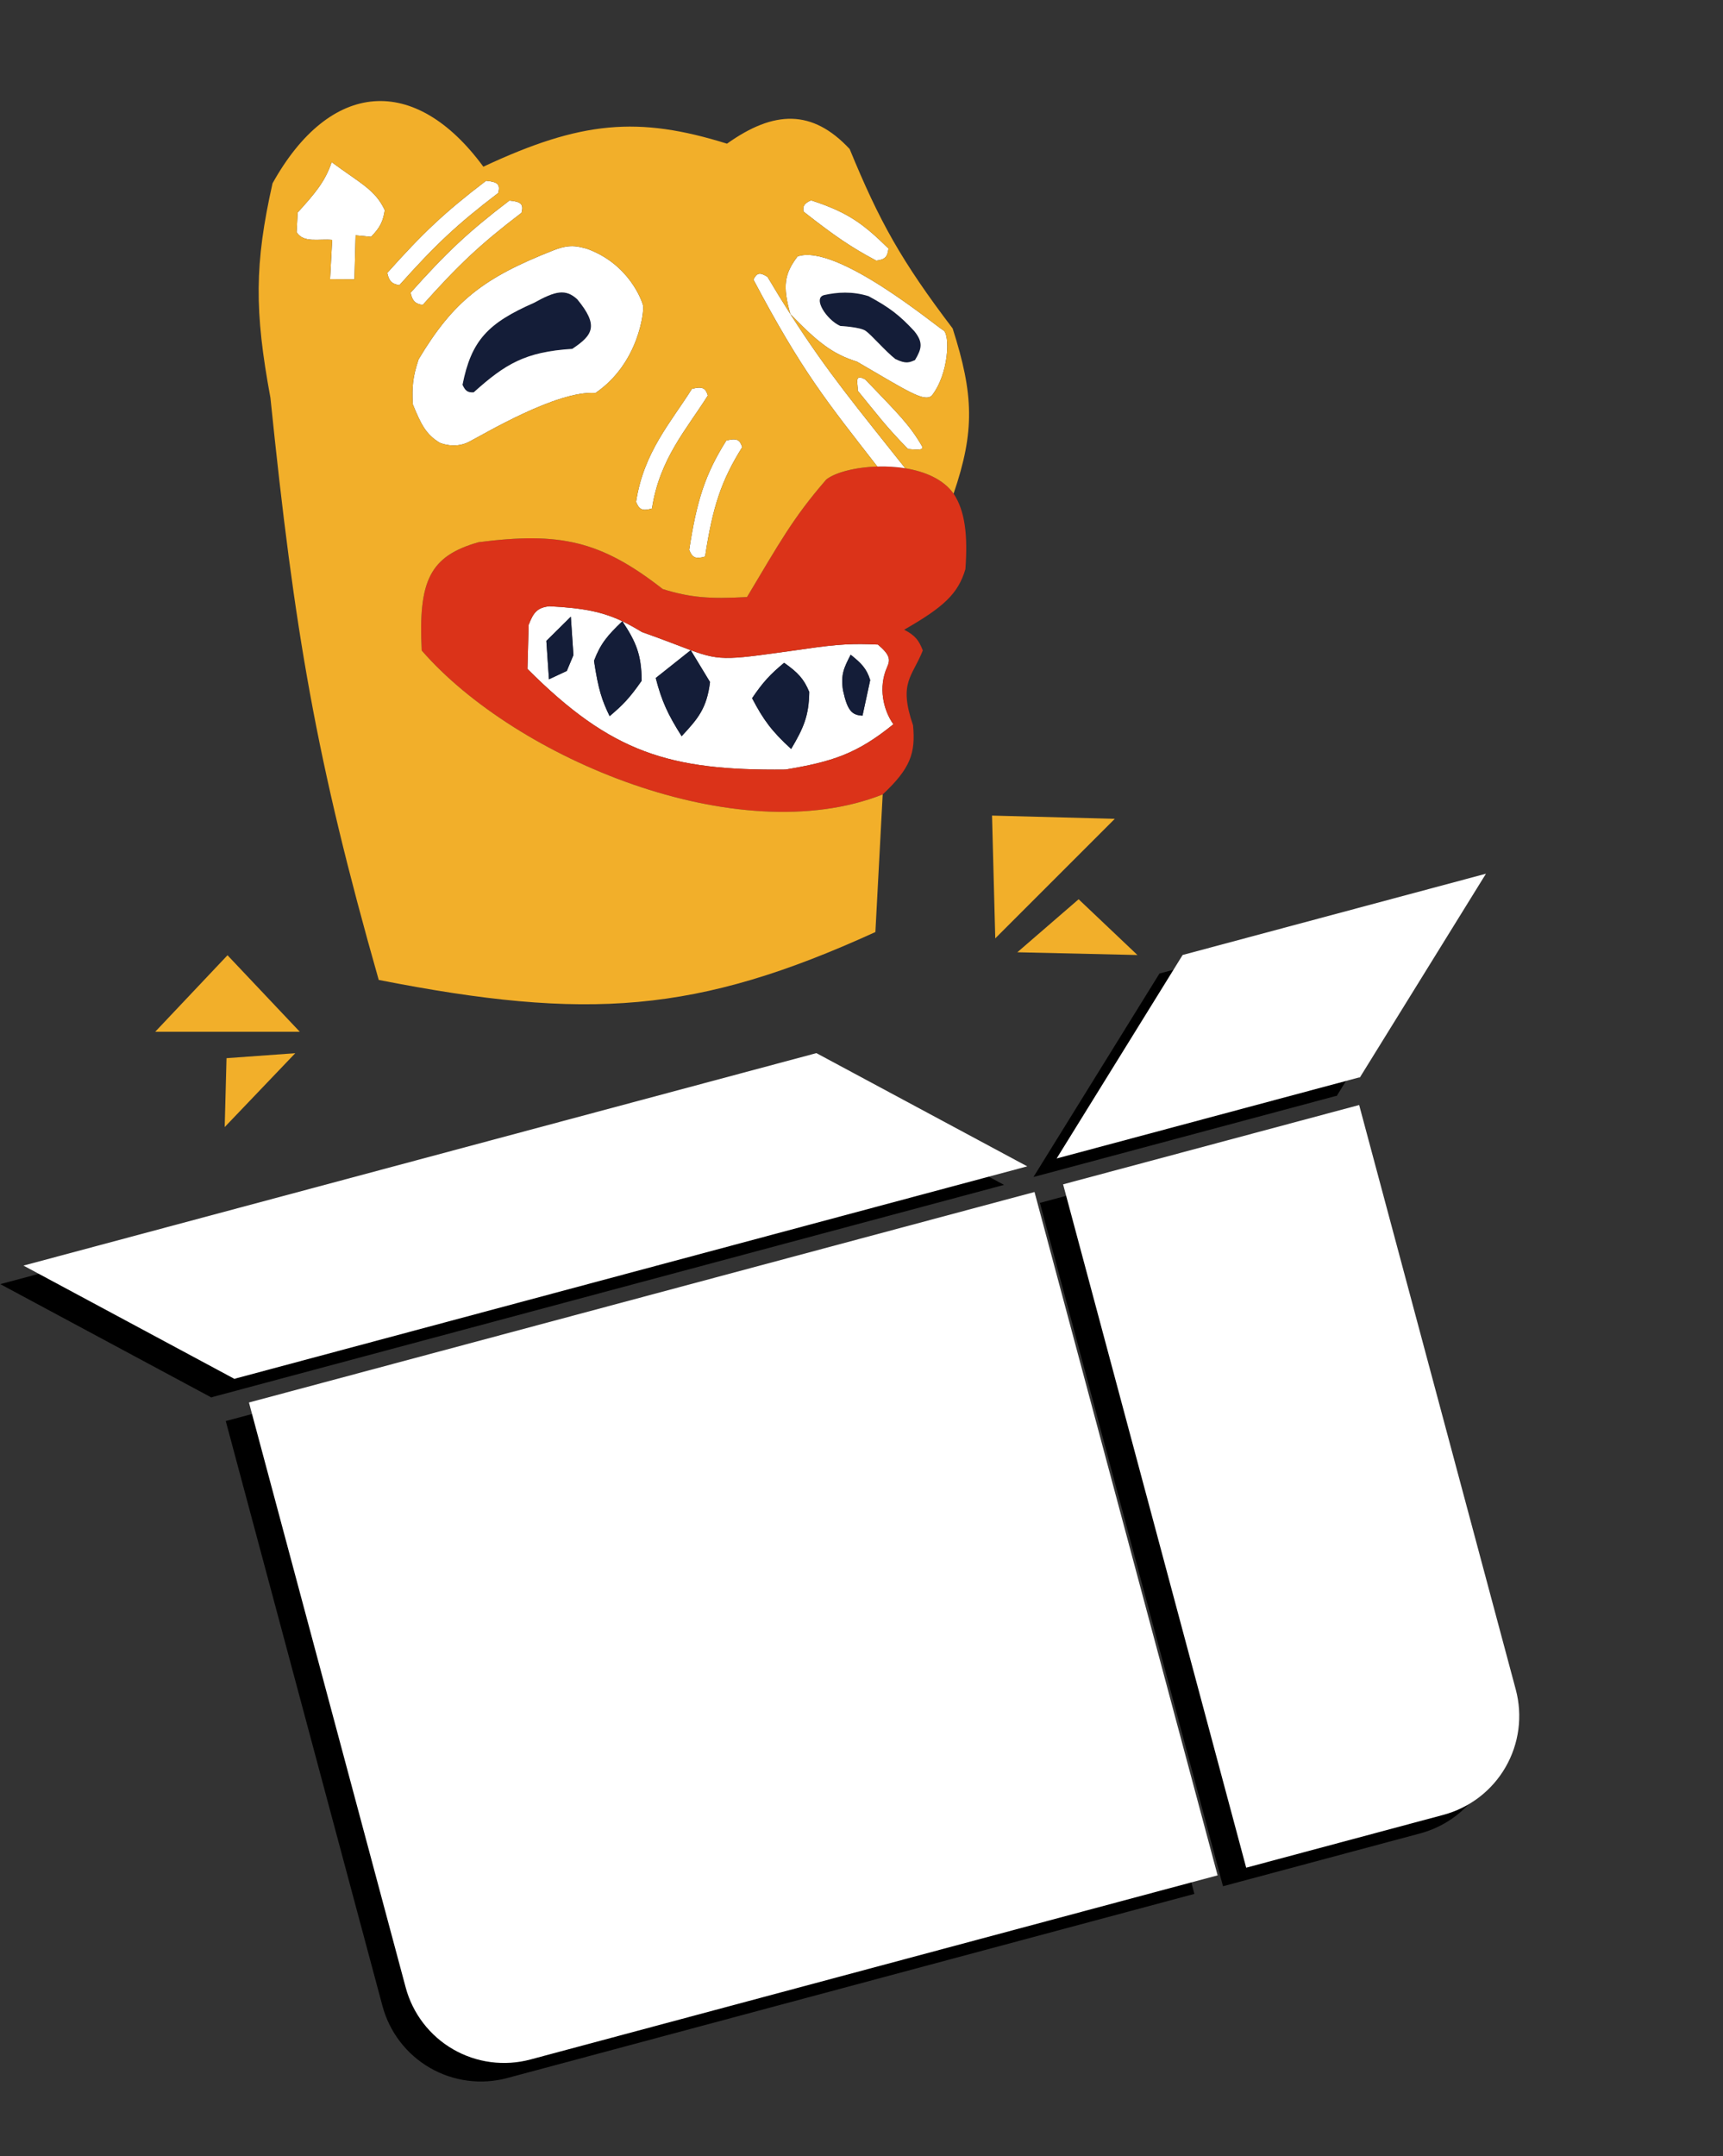 <svg width="91.5" height="114.5" viewBox="0 0 183 229" fill="none" xmlns="http://www.w3.org/2000/svg">
<rect x="0" y="0" width="183" height="229" fill="#333333" stroke="none"/>
<path d="M49.123 40.865C50.059 36.144 51.828 34.307 56.73 32.154C58.998 30.893 60.075 30.65 61.308 31.781C63.62 34.582 62.985 35.582 60.782 37.05C55.783 37.364 53.665 38.656 50.312 41.667C49.662 41.699 49.425 41.523 49.123 40.865Z" fill="#141D38"/>
<path d="M89.246 34.618C89.246 34.618 91.334 34.728 91.929 35.129C92.523 35.531 94.058 37.324 95.096 38.13C96.241 38.682 96.57 38.499 97.184 38.241C97.891 37.044 98.085 36.371 97.101 35.157C95.552 33.489 94.499 32.667 92.247 31.451C90.501 30.91 88.92 31.033 87.572 31.327C86.225 31.62 87.837 34.011 89.246 34.618Z" fill="#141D38"/>
<path fill-rule="evenodd" clip-rule="evenodd" d="M49.786 46.935C51.329 46.151 59.164 41.432 63.244 41.737C67.897 38.556 68.405 32.985 68.308 32.487C68.211 31.99 66.832 28.041 62.332 26.416C61.278 26.148 60.52 25.897 58.75 26.596C51.373 29.496 48.169 31.966 44.462 38.155C43.834 40.038 43.752 41.081 43.839 42.925C44.701 45.026 45.223 46.131 46.702 47.018C46.702 47.018 48.243 47.72 49.786 46.935ZM56.73 32.154C51.828 34.307 50.059 36.144 49.123 40.865C49.425 41.523 49.662 41.699 50.312 41.667C53.665 38.656 55.783 37.364 60.782 37.05C62.985 35.582 63.62 34.582 61.308 31.781C60.075 30.65 58.998 30.893 56.73 32.154Z" fill="white"/>
<path fill-rule="evenodd" clip-rule="evenodd" d="M100.186 35.075C99.445 34.67 88.84 25.798 84.71 27.233C83.32 29.059 83.093 30.368 83.944 33.359C86.856 36.352 88.423 37.601 91.016 38.407C96.412 41.544 98.115 42.711 98.954 42.03C100.799 39.708 100.926 35.479 100.186 35.075ZM91.929 35.129C91.334 34.728 89.246 34.618 89.246 34.618C87.837 34.011 86.225 31.62 87.572 31.327C88.92 31.033 90.501 30.91 92.247 31.451C94.499 32.667 95.552 33.489 97.101 35.157C98.085 36.371 97.891 37.044 97.184 38.241C96.57 38.499 96.241 38.682 95.096 38.13C94.058 37.324 92.523 35.531 91.929 35.129Z" fill="white"/>
<path fill-rule="evenodd" clip-rule="evenodd" d="M93.241 68.454C90.643 68.332 89.005 68.404 85.578 68.909C77.345 70.055 76.688 70.272 73.362 69.052L75.413 72.435C75.063 75.248 74.131 76.32 72.397 78.187C70.942 75.881 70.292 74.511 69.645 72.006L73.362 69.052C72.153 68.608 70.589 67.973 68.18 67.124C67.447 66.681 66.776 66.302 66.1 65.979C67.579 68.206 68.13 69.558 68.152 72.296C66.843 74.185 66.092 74.92 64.749 76.057C63.951 74.408 63.549 73.274 63.09 70.18C63.752 68.421 64.477 67.517 66.1 65.979C64.12 65.034 62.093 64.569 58.346 64.386C57.014 64.532 56.639 65.105 56.147 66.363L56.022 71.037C64.929 79.956 71.1 81.86 83.42 81.727C88.384 80.899 91 80.071 94.886 76.916C93.814 75.419 93.256 72.983 94.222 70.846C94.586 70.034 94.515 69.535 93.241 68.454ZM79.88 74.15C81.067 72.398 81.828 71.599 83.282 70.389C84.781 71.443 85.385 72.12 85.952 73.486C85.915 76.028 85.343 77.317 84.029 79.542C81.966 77.655 81.082 76.455 79.88 74.15ZM90.35 69.532C89.66 70.873 89.274 71.625 89.534 73.307C90.015 75.546 90.519 75.948 91.608 76.003L92.424 72.228C92.041 70.998 91.492 70.448 90.35 69.532ZM60.905 69.572L60.199 71.258L58.304 72.143L58.028 68.064L60.628 65.493L60.905 69.572Z" fill="white"/>
<path fill-rule="evenodd" clip-rule="evenodd" d="M93.751 84.369C96.699 81.605 97.257 79.986 96.974 77.027C95.401 72.438 96.909 71.895 98.011 69.076C97.601 68.045 97.263 67.52 96.034 66.877C100.216 64.475 101.755 63.074 102.535 60.448C102.803 56.825 102.494 54.248 101.281 52.426C100.194 50.902 98.248 50.073 96.144 49.73C95.167 49.571 94.156 49.516 93.181 49.546C90.847 49.617 88.72 50.17 87.765 50.92C84.194 55.026 82.739 57.739 79.341 63.406C75.265 63.626 73.304 63.456 70.393 62.562C63.787 57.401 59.453 56.476 50.823 57.583C45.676 59.058 44.408 61.622 44.792 69.087C54.777 80.578 78.398 90.452 93.751 84.369ZM85.578 68.909C89.005 68.404 90.643 68.332 93.241 68.454C94.515 69.535 94.586 70.034 94.222 70.846C93.256 72.983 93.814 75.419 94.886 76.916C91 80.071 88.384 80.899 83.42 81.727C71.1 81.86 64.929 79.956 56.022 71.037L56.147 66.363C56.639 65.105 57.014 64.532 58.346 64.386C62.093 64.569 64.12 65.034 66.1 65.979C66.776 66.302 67.447 66.681 68.18 67.124C70.589 67.973 72.153 68.608 73.362 69.052C76.688 70.272 77.345 70.055 85.578 68.909Z" fill="#DB3319"/>
<path d="M73.362 69.052L69.645 72.006C70.292 74.511 70.942 75.881 72.397 78.187C74.131 76.32 75.063 75.248 75.413 72.435L73.362 69.052Z" fill="#141D38"/>
<path d="M63.09 70.18C63.549 73.274 63.951 74.408 64.749 76.057C66.092 74.92 66.843 74.185 68.152 72.296C68.13 69.558 67.579 68.206 66.1 65.979C64.477 67.517 63.752 68.421 63.09 70.18Z" fill="#141D38"/>
<path d="M60.199 71.258L60.905 69.572L60.628 65.493L58.028 68.064L58.304 72.143L60.199 71.258Z" fill="#141D38"/>
<path d="M83.282 70.389C81.828 71.599 81.067 72.398 79.88 74.15C81.082 76.455 81.966 77.655 84.029 79.542C85.343 77.317 85.915 76.028 85.952 73.486C85.385 72.12 84.781 71.443 83.282 70.389Z" fill="#141D38"/>
<path d="M89.534 73.307C89.274 71.625 89.66 70.873 90.35 69.532C91.492 70.448 92.041 70.998 92.424 72.228L91.608 76.003C90.519 75.948 90.015 75.546 89.534 73.307Z" fill="#141D38"/>
<path d="M73.201 58.4C74.005 53.113 74.916 50.336 77.143 46.785C78.353 46.476 78.591 46.768 78.83 47.49C76.604 51.042 75.692 53.818 74.888 59.105C73.887 59.404 73.522 59.23 73.201 58.4Z" fill="white"/>
<path d="M67.558 53.297C68.362 48.01 71.266 44.847 73.492 41.295C74.703 40.987 74.94 41.278 75.18 42.001C72.953 45.552 70.049 48.716 69.246 54.002C68.244 54.301 67.879 54.127 67.558 53.297Z" fill="white"/>
<path d="M80.021 29.695C85.216 39.504 87.819 42.646 93.181 49.546C94.156 49.516 95.167 49.571 96.144 49.73C91.152 43.427 87.916 39.584 83.944 33.359C83.168 32.144 82.365 30.837 81.515 29.404C80.696 28.884 80.382 28.968 80.021 29.695Z" fill="white"/>
<path d="M97.93 47.395C96.611 45.112 95.415 43.966 91.901 40.301C90.658 39.624 91.152 40.74 91.099 41.49C93.258 44.126 93.985 45.16 96.437 47.685C97.847 47.826 98.059 47.727 97.93 47.395Z" fill="white"/>
<path d="M86.135 21.274C90.197 22.582 91.787 23.876 94.364 26.391C94.266 27.277 93.998 27.574 93.063 27.677C90.374 26.246 88.658 25.07 85.332 22.463C85.255 21.871 85.416 21.605 86.135 21.274Z" fill="white"/>
<path d="M43.605 31.089C47.387 26.86 49.665 24.682 54.103 21.3C55.377 21.408 55.625 21.717 55.389 22.6C50.951 25.982 48.673 28.159 44.891 32.389C44.109 32.255 43.808 31.99 43.605 31.089Z" fill="white"/>
<path d="M41.129 28.987C44.911 24.758 47.189 22.58 51.627 19.198C52.901 19.306 53.149 19.615 52.913 20.498C48.475 23.88 46.197 26.058 42.415 30.287C41.633 30.153 41.332 29.888 41.129 28.987Z" fill="white"/>
<path d="M37.644 29.664L35.058 29.65L35.279 25.474C33.868 25.333 32.243 25.842 31.504 24.658L31.614 22.57C33.441 20.558 34.535 19.284 35.225 17.22C38.295 19.49 39.852 20.143 40.867 22.322C40.678 23.504 40.398 24.141 39.404 25.153L37.769 24.991L37.644 29.664Z" fill="white"/>
<path fill-rule="evenodd" clip-rule="evenodd" d="M40.225 104.07C62.385 108.423 74.006 107.636 92.975 98.984L93.751 84.369C78.398 90.452 54.777 80.578 44.792 69.087C44.408 61.622 45.676 59.058 50.823 57.583C59.453 56.476 63.787 57.401 70.393 62.562C73.304 63.456 75.265 63.626 79.341 63.406C82.739 57.739 84.194 55.026 87.765 50.92C88.72 50.17 90.847 49.617 93.181 49.546C87.819 42.646 85.216 39.504 80.021 29.695C80.382 28.968 80.696 28.884 81.515 29.404C82.365 30.837 83.168 32.144 83.944 33.359C83.093 30.368 83.32 29.059 84.71 27.233C88.84 25.798 99.445 34.67 100.186 35.075C100.926 35.479 100.799 39.708 98.954 42.03C98.115 42.711 96.412 41.544 91.016 38.407C88.423 37.601 86.856 36.352 83.944 33.359C87.916 39.584 91.152 43.427 96.144 49.73C98.248 50.073 100.194 50.902 101.281 52.426C103.551 45.779 103.423 41.903 101.181 34.881C95.735 27.712 93.406 23.526 90.242 15.826C86.273 11.576 82.207 11.705 77.214 15.259C67.791 12.319 61.733 12.831 51.337 17.704C44.075 7.824 35.072 8.467 28.945 19.473C27.022 28.044 27.019 33.037 28.722 42.247C31.27 67.106 33.579 80.721 40.225 104.07ZM77.143 46.785C74.916 50.336 74.005 53.113 73.201 58.4C73.522 59.23 73.887 59.404 74.888 59.105C75.692 53.818 76.604 51.042 78.83 47.49C78.591 46.768 78.353 46.476 77.143 46.785ZM73.492 41.295C71.266 44.847 68.362 48.01 67.558 53.297C67.879 54.127 68.244 54.301 69.246 54.002C70.049 48.716 72.953 45.552 75.18 42.001C74.94 41.278 74.703 40.987 73.492 41.295ZM63.244 41.737C59.164 41.432 51.329 46.151 49.786 46.935C48.243 47.72 46.702 47.018 46.702 47.018C45.223 46.131 44.701 45.026 43.839 42.925C43.752 41.081 43.834 40.038 44.462 38.155C48.169 31.966 51.373 29.496 58.75 26.596C60.52 25.897 61.278 26.148 62.332 26.416C66.832 28.041 68.211 31.99 68.308 32.487C68.405 32.985 67.897 38.556 63.244 41.737ZM54.103 21.3C49.665 24.682 47.387 26.86 43.605 31.089C43.808 31.99 44.109 32.255 44.891 32.389C48.673 28.159 50.951 25.982 55.389 22.6C55.625 21.717 55.377 21.408 54.103 21.3ZM51.627 19.198C47.189 22.58 44.911 24.758 41.129 28.987C41.332 29.888 41.633 30.153 42.415 30.287C46.197 26.058 48.475 23.88 52.913 20.498C53.149 19.615 52.901 19.306 51.627 19.198ZM91.901 40.301C95.415 43.966 96.611 45.112 97.93 47.395C98.059 47.727 97.847 47.826 96.437 47.685C93.985 45.16 93.258 44.126 91.099 41.49C91.152 40.74 90.658 39.624 91.901 40.301ZM94.364 26.391C91.787 23.876 90.197 22.582 86.135 21.274C85.416 21.605 85.255 21.871 85.332 22.463C88.658 25.07 90.374 26.246 93.063 27.677C93.998 27.574 94.266 27.277 94.364 26.391ZM35.058 29.65L37.644 29.664L37.769 24.991L39.404 25.153C40.398 24.141 40.678 23.504 40.867 22.322C39.852 20.143 38.295 19.49 35.225 17.22C34.535 19.284 33.441 20.558 31.614 22.57L31.504 24.658C32.243 25.842 33.868 25.333 35.279 25.474L35.058 29.65Z" fill="#F2AF2A"/>
<path d="M107.412 128.561L126.858 201.134L53.873 220.69C52.501 221.058 51.069 221.152 49.659 220.966C48.25 220.78 46.891 220.319 45.661 219.607C44.43 218.896 43.351 217.949 42.487 216.821C41.622 215.693 40.988 214.405 40.621 213.032L23.978 150.917L107.412 128.561Z" fill="black"/>
<path d="M106.641 125.837L22.629 148.348C22.569 148.363 22.511 148.386 22.457 148.418L0.032 136.377L84.247 113.812L106.641 125.837Z" fill="black"/>
<path d="M155.362 94.756L141.973 116.393C141.911 116.393 141.849 116.402 141.789 116.419L109.765 125L123.146 103.389L155.362 94.756Z" fill="black"/>
<path d="M141.893 119.322L158.527 181.401C159.272 184.184 158.881 187.15 157.44 189.646C155.999 192.141 153.625 193.962 150.842 194.708L129.895 200.32L110.449 127.747L141.893 119.322Z" fill="black"/>
<path d="M109.875 126.592L129.321 199.165L56.337 218.721C54.964 219.089 53.532 219.183 52.123 218.997C50.713 218.811 49.355 218.35 48.124 217.639C46.893 216.927 45.815 215.981 44.95 214.852C44.086 213.724 43.452 212.437 43.085 211.063L26.441 148.948L109.875 126.592Z" fill="white"/>
<path d="M109.103 123.868L25.091 146.379C25.031 146.394 24.973 146.417 24.919 146.449L2.494 134.408L86.709 111.843L109.103 123.868Z" fill="white"/>
<path d="M157.824 92.789L144.434 114.426C144.372 114.425 144.31 114.434 144.251 114.451L112.226 123.032L125.607 101.421L157.824 92.789Z" fill="white"/>
<path d="M144.356 117.353L160.99 179.432C161.735 182.216 161.344 185.181 159.903 187.677C158.462 190.172 156.089 191.993 153.305 192.739L132.358 198.352L112.912 125.778L144.356 117.353Z" fill="white"/>
<path d="M24.163 101.448L31.84 109.574H16.486L24.163 101.448Z" fill="#F2AF2A"/>
<path d="M24.059 112.38L31.36 111.851L23.865 119.697L24.059 112.38Z" fill="#F2AF2A"/>
<path d="M105.363 86.616L105.707 99.656L118.402 86.961L105.363 86.616Z" fill="#F2AF2A"/>
<path d="M114.561 95.502L108.051 101.132L120.806 101.424L114.561 95.502Z" fill="#F2AF2A"/>
</svg>
